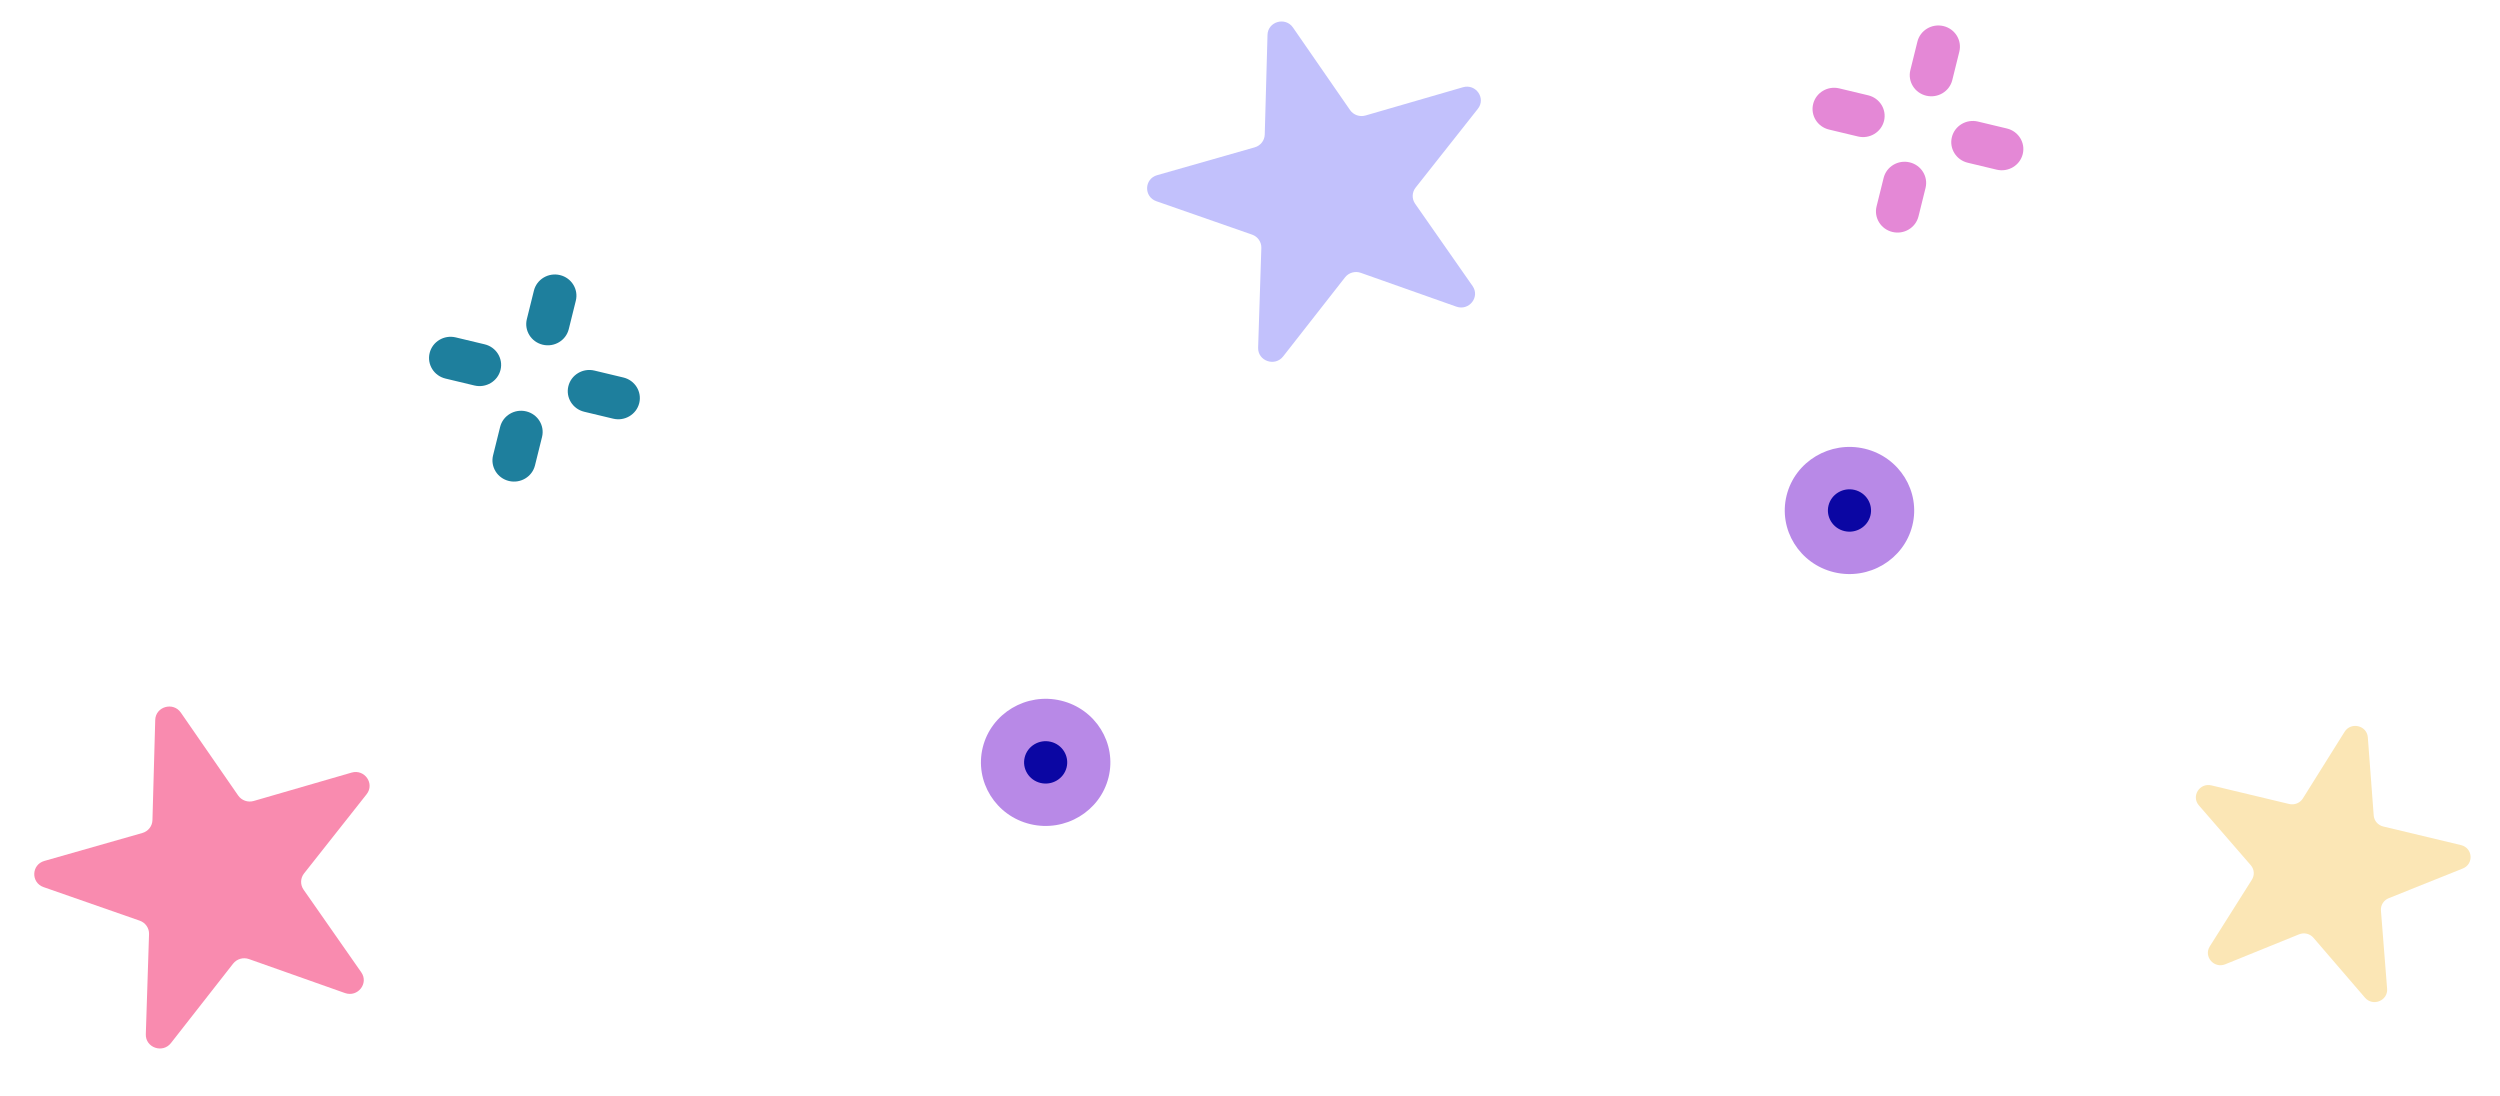 <svg width="292" height="128" viewBox="0 0 292 128" fill="none" xmlns="http://www.w3.org/2000/svg">
<path d="M268.972 93.261L273.848 85.474C274.595 84.282 276.458 84.728 276.562 86.123L277.248 95.24C277.295 95.864 277.746 96.387 278.365 96.535L287.444 98.707C288.828 99.038 288.97 100.915 287.651 101.443L279.002 104.909C278.41 105.145 278.043 105.73 278.093 106.355L278.815 115.487C278.924 116.883 277.149 117.599 276.23 116.53L270.212 109.532C269.801 109.053 269.122 108.891 268.531 109.13L259.913 112.626C258.596 113.16 257.354 111.723 258.105 110.533L263.02 102.75C263.357 102.217 263.304 101.531 262.89 101.054L256.831 94.07C255.908 93.006 256.912 91.403 258.295 91.734L267.375 93.906C267.993 94.054 268.639 93.793 268.972 93.261Z" fill="#FBE6B5"/>
<path d="M147.722 15.718L148.045 4.07C148.088 2.517 150.131 1.93 151.019 3.215L157.685 12.854C158.083 13.429 158.813 13.686 159.492 13.489L170.87 10.191C172.385 9.752 173.586 11.479 172.616 12.706L165.344 21.912C164.91 22.461 164.887 23.223 165.287 23.797L171.996 33.407C172.89 34.687 171.589 36.343 170.101 35.816L158.941 31.867C158.275 31.631 157.531 31.846 157.099 32.397L149.868 41.634C148.904 42.865 146.9 42.16 146.95 40.608L147.325 28.961C147.347 28.267 146.91 27.637 146.243 27.404L135.065 23.503C133.575 22.982 133.638 20.892 135.156 20.459L146.548 17.21C147.228 17.017 147.702 16.414 147.722 15.718Z" fill="#C2C1FC"/>
<path d="M17.806 95.794L18.131 84.089C18.174 82.53 20.227 81.939 21.12 83.23L27.817 92.915C28.217 93.493 28.951 93.752 29.633 93.554L41.065 90.24C42.588 89.799 43.794 91.534 42.821 92.767L35.513 102.017C35.077 102.569 35.054 103.335 35.456 103.911L42.197 113.567C43.095 114.854 41.788 116.517 40.293 115.988L29.08 112.02C28.41 111.783 27.662 111.999 27.229 112.552L19.963 121.834C18.995 123.07 16.981 122.362 17.031 120.803L17.408 109.1C17.43 108.402 16.99 107.769 16.32 107.535L5.089 103.615C3.593 103.093 3.656 100.993 5.181 100.557L16.627 97.293C17.311 97.098 17.787 96.492 17.806 95.794Z" fill="#F98BAF"/>
<path d="M224.981 11.177C223.629 10.853 222.8 9.515 223.13 8.186L223.953 4.865C224.282 3.536 225.645 2.722 226.997 3.046C228.349 3.369 229.178 4.708 228.849 6.036L228.026 9.358C227.696 10.686 226.334 11.5 224.981 11.177Z" fill="#E488D6"/>
<path d="M221.036 27.094C219.684 26.77 218.855 25.432 219.184 24.103L220.007 20.782C220.337 19.453 221.699 18.639 223.051 18.963C224.404 19.286 225.233 20.625 224.903 21.953L224.08 25.275C223.751 26.603 222.388 27.417 221.036 27.094Z" fill="#E488D6"/>
<path d="M233.212 19.817L229.831 19.008C228.48 18.685 227.65 17.346 227.979 16.018C228.308 14.689 229.672 13.875 231.023 14.198L234.405 15.007C235.757 15.331 236.586 16.669 236.256 17.998C235.927 19.326 234.564 20.14 233.212 19.817Z" fill="#E488D6"/>
<path d="M217.01 15.941L213.628 15.132C212.276 14.809 211.447 13.47 211.777 12.142C212.106 10.813 213.468 9.999 214.821 10.322L218.202 11.131C219.554 11.455 220.383 12.793 220.054 14.122C219.725 15.45 218.362 16.264 217.01 15.941Z" fill="#E488D6"/>
<path d="M63.388 40.262C62.036 39.938 61.207 38.6 61.536 37.271L62.36 33.95C62.689 32.621 64.052 31.807 65.404 32.13C66.756 32.454 67.585 33.793 67.256 35.121L66.432 38.443C66.103 39.771 64.74 40.585 63.388 40.262Z" fill="#1E7F9D"/>
<path d="M59.442 56.179C58.09 55.855 57.261 54.517 57.59 53.188L58.414 49.867C58.743 48.538 60.106 47.724 61.458 48.047C62.81 48.371 63.639 49.71 63.31 51.038L62.486 54.359C62.157 55.688 60.794 56.502 59.442 56.179Z" fill="#1E7F9D"/>
<path d="M71.619 48.902L68.238 48.093C66.886 47.77 66.056 46.431 66.386 45.102C66.715 43.774 68.079 42.96 69.43 43.283L72.811 44.092C74.163 44.416 74.992 45.754 74.663 47.083C74.334 48.411 72.971 49.225 71.619 48.902Z" fill="#1E7F9D"/>
<path d="M55.416 45.026L52.035 44.217C50.683 43.894 49.854 42.555 50.183 41.227C50.512 39.898 51.875 39.084 53.227 39.407L56.608 40.216C57.961 40.54 58.79 41.878 58.46 43.207C58.131 44.535 56.768 45.349 55.416 45.026Z" fill="#1E7F9D"/>
<path d="M127.028 90.216C126.37 92.872 123.644 94.502 120.94 93.855C118.236 93.208 116.578 90.53 117.236 87.874C117.895 85.218 120.62 83.589 123.325 84.236C126.029 84.883 127.687 87.56 127.028 90.216Z" fill="#0B06A3"/>
<path d="M120.344 96.26C116.294 95.291 113.802 91.267 114.788 87.289C115.775 83.31 119.871 80.862 123.921 81.831C127.97 82.8 130.462 86.824 129.476 90.802C128.49 94.78 124.394 97.228 120.344 96.26ZM122.728 86.641C121.378 86.318 120.013 87.133 119.684 88.46C119.356 89.785 120.186 91.127 121.536 91.45C122.886 91.773 124.252 90.956 124.58 89.631C124.909 88.305 124.079 86.964 122.728 86.641Z" fill="#B889E7"/>
<path d="M220.915 60.796C220.257 63.452 217.531 65.081 214.827 64.434C212.122 63.788 210.465 61.109 211.123 58.454C211.781 55.797 214.507 54.168 217.211 54.815C219.915 55.462 221.573 58.139 220.915 60.796Z" fill="#0B06A3"/>
<path d="M214.23 66.84C210.181 65.871 207.689 61.846 208.675 57.869C209.661 53.89 213.757 51.442 217.807 52.411C221.857 53.38 224.349 57.404 223.363 61.382C222.377 65.36 218.28 67.809 214.23 66.84ZM216.615 57.221C215.265 56.898 213.9 57.714 213.571 59.04C213.242 60.365 214.072 61.707 215.423 62.03C216.773 62.353 218.138 61.536 218.467 60.211C218.796 58.885 217.965 57.544 216.615 57.221Z" fill="#B889E7"/>
</svg>
